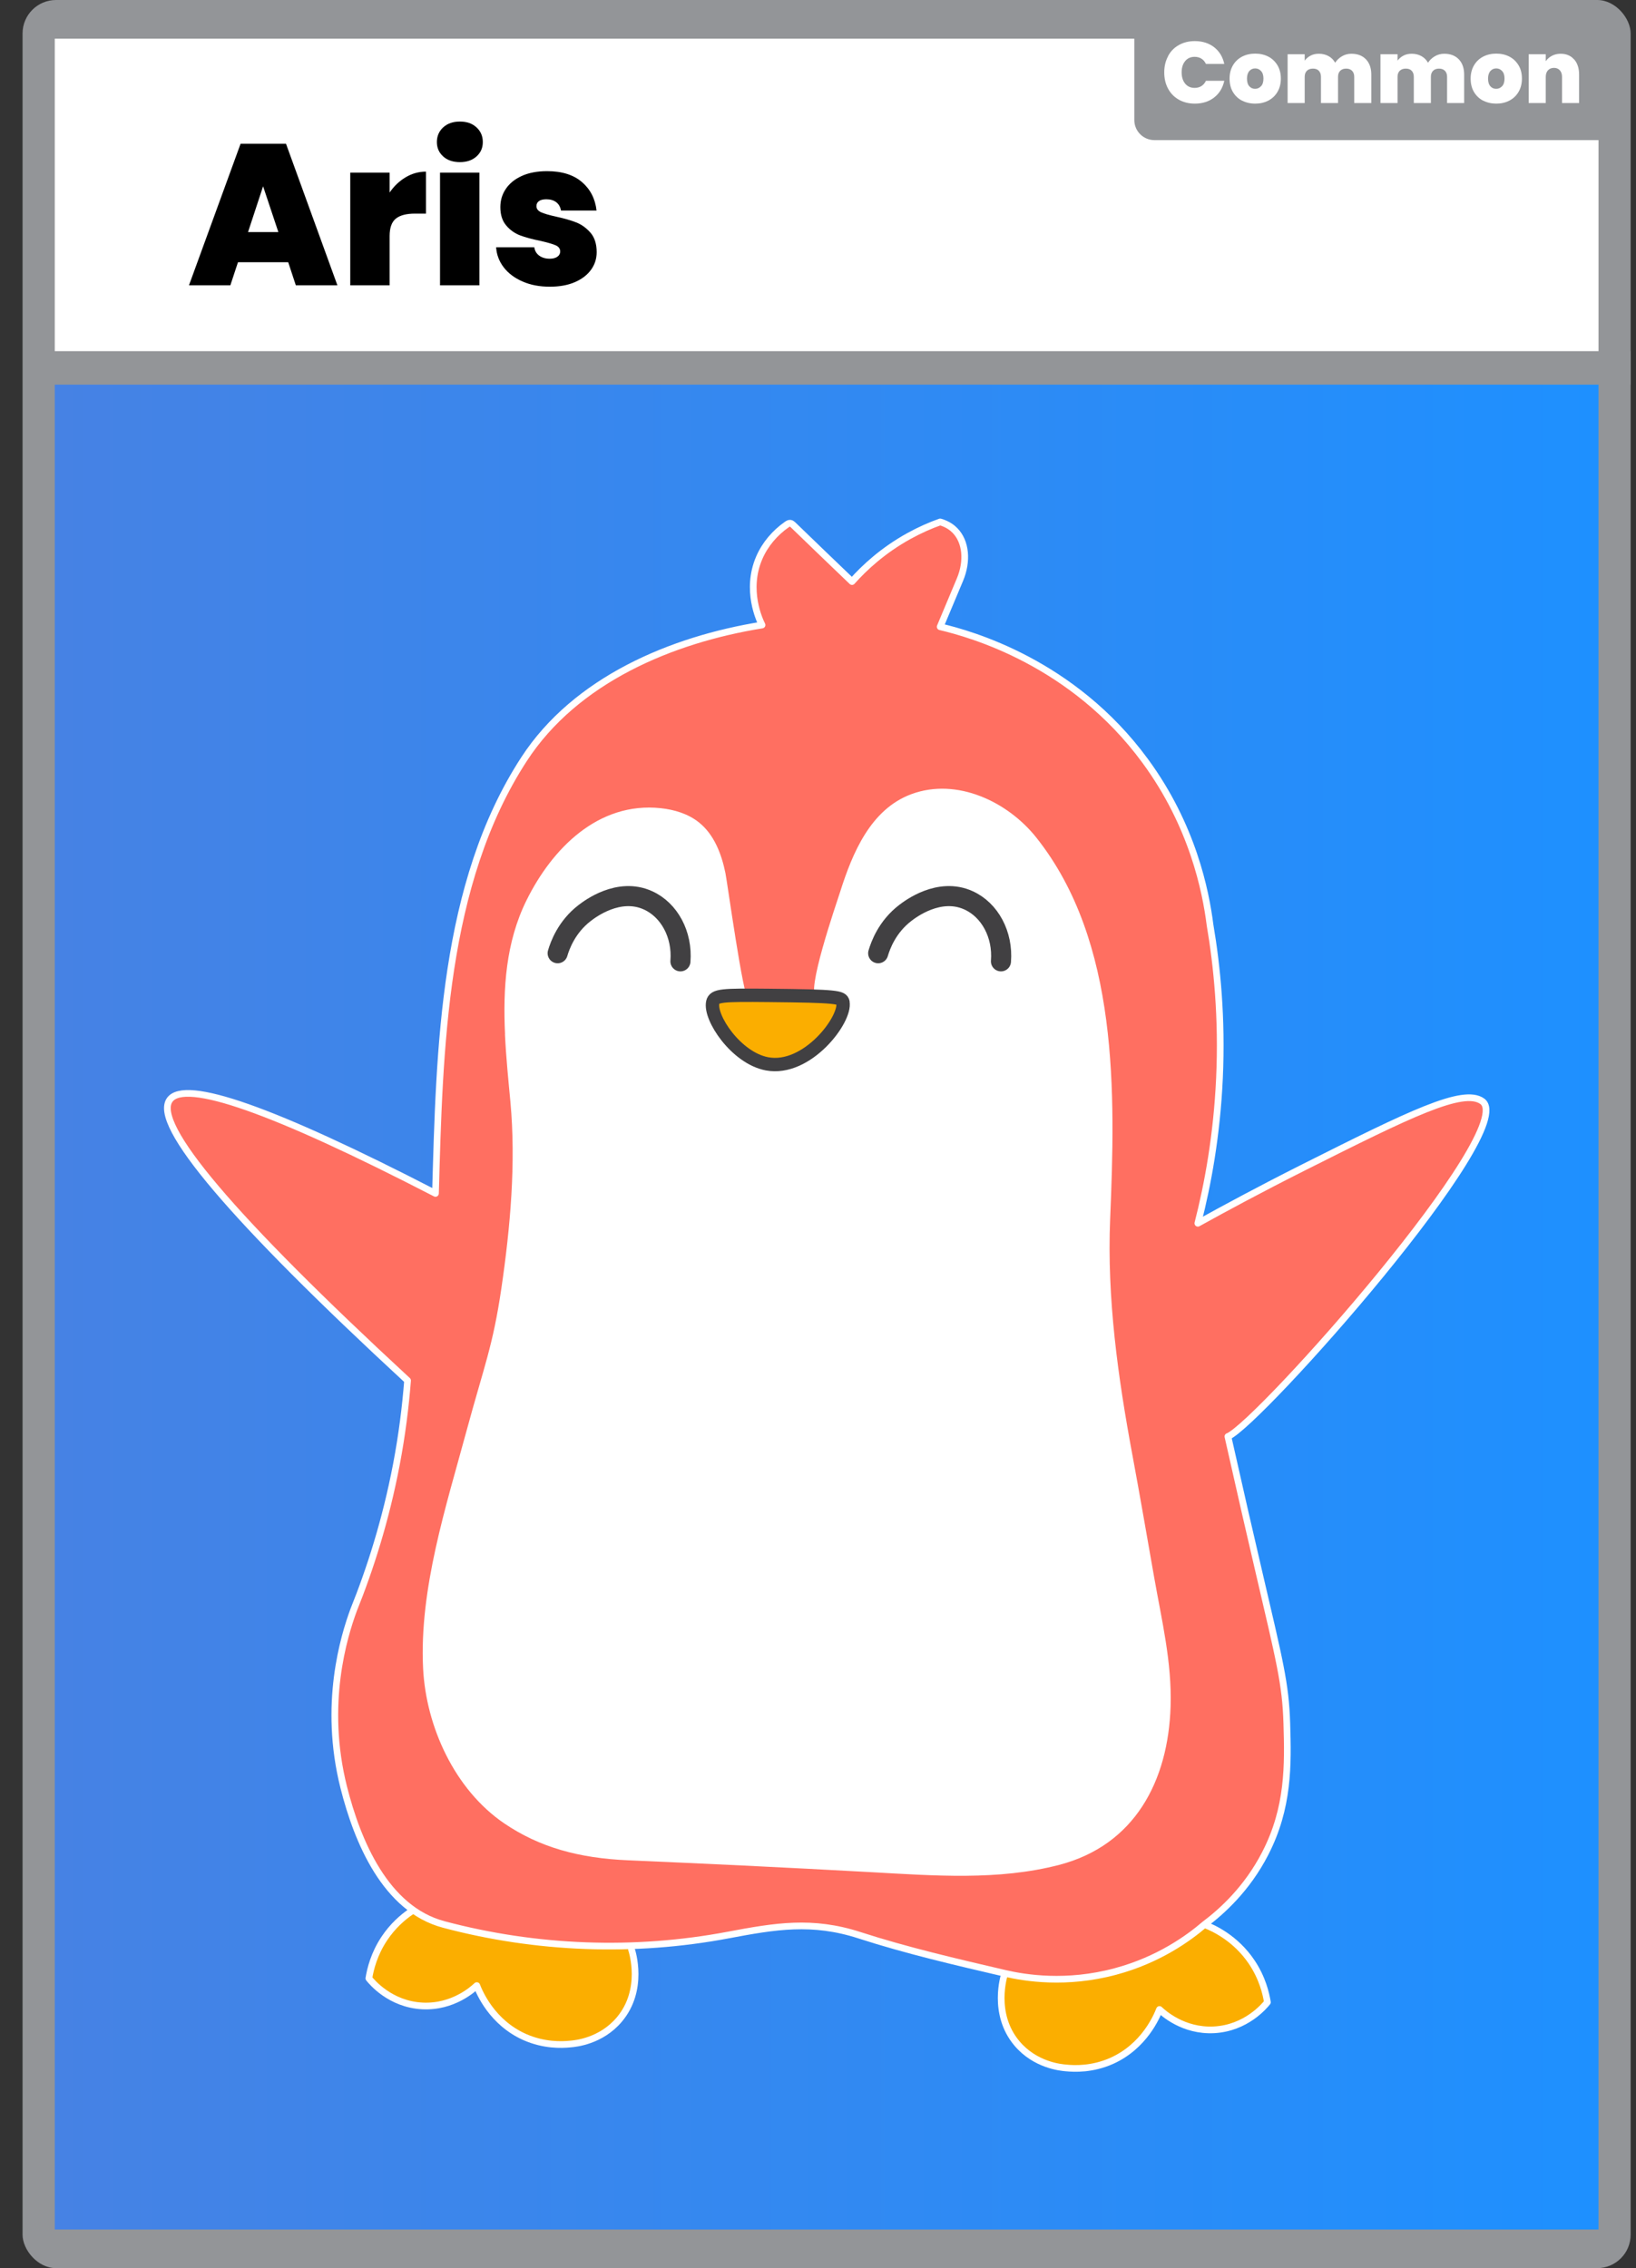 <?xml version="1.0" encoding="UTF-8"?>
<svg id="Outline" xmlns="http://www.w3.org/2000/svg" width="244.38" height="338.83" xmlns:xlink="http://www.w3.org/1999/xlink" viewBox="0 0 244.38 338.83">
  <rect x="0" y="0" width="244.38" height="338.83" fill="#333333" stroke="none"/>
  <defs>
    <style>
      .cls-1 {
        fill: #ff6f61;
      }

      .cls-1, .cls-2, .cls-3, .cls-4 {
        stroke-linecap: round;
        stroke-linejoin: round;
      }

      .cls-1, .cls-3 {
        stroke: #fff;
      }

      .cls-2 {
        stroke-width: 2px;
      }

      .cls-2, .cls-3 {
        fill: #fbae00;
      }

      .cls-2, .cls-4 {
        stroke: #414042;
      }

      .cls-5 {
        fill: #fff;
      }

      .cls-6 {
        stroke: #939598;
        stroke-miterlimit: 10;
        stroke-width: 5px;
      }

      .cls-6, .cls-4 {
        fill: none;
      }

      .cls-7 {
        fill: #939598;
      }

      .cls-4 {
        stroke-width: 3px;
      }

      .cls-8 {
        fill: url(#linear-gradient);
      }
    </style>
    <linearGradient id="linear-gradient" x1="8.18" y1="194.01" x2="238.78" y2="194.01" gradientUnits="userSpaceOnUse">
      <stop offset="0" stop-color="#4682e4"/>
      <stop offset="1" stop-color="#1e90ff"/>
    </linearGradient>
  </defs>
  <rect class="cls-7" x="3.37" width="240.21" height="338.83" rx="5" ry="5"/>
  <rect class="cls-8" x="8.18" y="54.96" width="230.6" height="278.1"/>
  <g>
    <path class="cls-3" d="M94.33,291.22c.11.31,1.93,6.01-1.81,10.46-2.73,3.25-6.55,3.61-7.32,3.67-1.34.14-3.94.22-6.79-1.03-4.91-2.17-6.79-6.67-7.19-7.7-.51.48-3.52,3.27-8.13,3.04-4.81-.25-7.57-3.59-7.99-4.12.22-1.37.77-3.66,2.35-6.01,2.41-3.58,5.71-5.08,7.05-5.6"/>
    <path class="cls-3" d="M150.09,294.79c-.11.31-1.93,6.01,1.81,10.46,2.73,3.25,6.55,3.61,7.32,3.67,1.34.14,3.94.22,6.79-1.03,4.91-2.17,6.79-6.67,7.19-7.7.51.48,3.52,3.27,8.13,3.04,4.81-.25,7.57-3.59,7.99-4.12-.22-1.37-.77-3.66-2.35-6.01-2.41-3.58-5.71-5.08-7.05-5.6"/>
    <path class="cls-1" d="M183.42,214.59c1.86,8.28,3.43,15.13,4.57,19.98,3.17,13.61,4.05,16.95,4.23,22.88.19,6.22.3,12.6-3.23,19.44-2.72,5.29-6.5,8.68-9.06,10.6-2.31,1.98-6.78,5.27-13.3,7.02-7.35,1.98-13.51.98-16.53.28-7.24-1.69-14.64-3.4-21.71-5.69s-12.57-1.36-19.62-.03c-14.04,2.65-28.68,2.1-42.49-1.58-8.68-2.31-12.89-12.37-14.94-20.51-3.12-12.4.06-22.6,1.48-26.46,2.42-6.01,4.78-13.3,6.39-21.74.85-4.47,1.37-8.68,1.67-12.55-26.28-24.29-38.12-38.27-35.53-41.92,2.26-3.19,15.49,1.47,39.7,13.97.61-21.51,1.1-46.23,13.23-64.87,7.7-11.84,22.01-17.86,35.55-20.04-.34-.68-2.51-5.2-.41-10.06.86-1.99,2.33-3.71,4.11-4.95.16-.11.33-.22.52-.2.17.02.31.15.44.27,2.91,2.83,5.85,5.63,8.78,8.45,1.86-2.09,4.65-4.68,8.53-6.82,1.64-.9,3.21-1.59,4.64-2.09,1.15.33,1.84.9,2.21,1.28,1.64,1.67,1.91,4.57.74,7.35-.98,2.35-1.97,4.69-2.95,7.03,4.53,1.07,19.81,5.29,30.63,20.05,7.09,9.66,9.04,19.44,9.68,24.5,1.04,6.11,1.82,13.89,1.41,22.88-.39,8.54-1.74,15.88-3.23,21.68,4.02-2.23,9.36-5.11,15.72-8.31,15.92-8,23.94-11.96,26.77-9.91,5.67,4.11-33.24,48-37.99,50.08Z"/>
    <path class="cls-5" d="M75.43,154.53c.16,3.38.5,6.75.81,10.04.85,9.19-.01,18.78-1.35,27.91-1.27,8.64-2.57,11.57-5.19,21.23-3.07,11.34-7.08,23.64-6.5,35.5.43,8.74,4.73,18.13,12.08,23.15,5.32,3.63,11.27,5.23,18.5,5.54,5.74.25,11.52.51,17.32.79,6.4.31,12.76.64,19.09.99,9.28.51,18.92,1.28,28.02-1.09,11.29-2.94,16.31-12.53,16.65-23.71.2-6.58-1.32-12.8-2.45-19.22-1.07-6.07-2.12-12.19-3.25-18.27-2.16-11.62-3.82-23.43-3.33-35.28.78-18.74,1.34-41.42-11.03-56.99-4.26-5.36-11.85-8.98-18.62-6.5-6.13,2.24-8.85,8.83-10.67,14.57-.55,1.72-5.32,15.5-3.5,15.75-2.26-.32-2.6.24-4.85-.08,0,0-5.27.28-5.41.28-.72,0-3.1-17.29-3.39-18.72-.58-2.84-1.68-5.74-3.94-7.55-1.61-1.3-3.68-1.92-5.74-2.14-9.32-.98-16.22,6.03-20.05,13.8-3.08,6.25-3.51,13.12-3.19,19.98Z"/>
    <path class="cls-4" d="M83.3,142.4c.34-1.15,1.33-3.94,4.05-6.02.72-.55,5.06-3.88,9.45-1.88,3.18,1.44,5.16,5.11,4.84,9.11"/>
    <path class="cls-4" d="M131.18,142.4c.34-1.15,1.33-3.94,4.05-6.02.72-.55,5.06-3.88,9.45-1.88,3.18,1.44,5.16,5.11,4.84,9.11"/>
    <path class="cls-2" d="M125.92,149.72c-.16-.77-.87-.92-11.02-1.02-7.05-.07-8.18-.02-8.43,1.02-.53,2.28,3.48,8.33,8.1,9.2,6,1.13,11.86-6.66,11.34-9.2Z"/>
  </g>
  <rect class="cls-5" x="8.18" y="5.78" width="230.6" height="49.18"/>
  <path class="cls-7" d="M169.44,5.17h70.57v15.76h-67.57c-1.66,0-3-1.34-3-3V5.17h0Z"/>
  <line class="cls-6" x1="5.96" y1="54.96" x2="243.59" y2="54.96"/>
  <g>
    <path d="M43.05,39.17h-7.5l-1.14,3.45h-6.18l7.71-21.15h6.78l7.68,21.15h-6.21l-1.14-3.45ZM41.58,34.67l-2.28-6.84-2.25,6.84h4.53Z"/>
    <path d="M60.6,26.48c.94-.56,1.95-.84,3.03-.84v6.27h-1.65c-1.28,0-2.23.25-2.85.75-.62.5-.93,1.37-.93,2.61v7.35h-5.88v-16.83h5.88v2.97c.66-.96,1.46-1.72,2.4-2.28Z"/>
    <path d="M66.2,23.37c-.63-.57-.94-1.28-.94-2.15s.31-1.61.94-2.19c.63-.58,1.46-.87,2.5-.87s1.85.29,2.48.87c.63.58.94,1.31.94,2.19s-.31,1.58-.94,2.15c-.63.57-1.46.85-2.48.85s-1.88-.28-2.5-.85ZM71.61,25.79v16.83h-5.88v-16.83h5.88Z"/>
    <path d="M78.08,42.06c-1.19-.51-2.13-1.21-2.82-2.1s-1.08-1.9-1.15-3.02h5.7c.08.54.33.96.75,1.26.42.3.94.45,1.56.45.48,0,.86-.1,1.14-.3.28-.2.42-.46.42-.78,0-.42-.23-.73-.69-.93-.46-.2-1.22-.42-2.28-.66-1.2-.24-2.2-.51-3-.81-.8-.3-1.5-.79-2.08-1.47-.59-.68-.89-1.6-.89-2.76,0-1,.27-1.91.81-2.71.54-.81,1.33-1.46,2.38-1.94,1.05-.48,2.31-.72,3.8-.72,2.2,0,3.93.54,5.19,1.62,1.26,1.08,1.99,2.5,2.19,4.26h-5.31c-.1-.54-.33-.95-.71-1.24s-.87-.44-1.48-.44c-.48,0-.85.09-1.1.27-.25.18-.38.43-.38.75,0,.4.23.7.69.92.46.21,1.2.42,2.22.65,1.22.26,2.23.55,3.04.87.81.32,1.52.84,2.13,1.54.61.71.92,1.68.92,2.9,0,.98-.28,1.86-.85,2.64-.57.78-1.38,1.4-2.43,1.85-1.05.45-2.29.67-3.71.67-1.52,0-2.88-.25-4.06-.77Z"/>
  </g>
  <g>
    <path class="cls-5" d="M174.48,8.38c.38-.71.91-1.26,1.61-1.65.69-.39,1.49-.59,2.39-.59,1.14,0,2.11.31,2.89.92.78.61,1.28,1.44,1.51,2.49h-2.74c-.17-.35-.39-.61-.68-.79s-.63-.27-1.01-.27c-.59,0-1.06.21-1.41.63-.35.42-.53.98-.53,1.68s.18,1.28.53,1.7.82.63,1.41.63c.38,0,.72-.09,1.01-.27.29-.18.52-.45.68-.79h2.74c-.23,1.05-.73,1.88-1.51,2.49-.78.61-1.74.92-2.89.92-.9,0-1.7-.2-2.39-.59s-1.23-.94-1.61-1.65c-.38-.71-.57-1.51-.57-2.42s.19-1.71.57-2.41Z"/>
    <path class="cls-5" d="M185.52,15.03c-.58-.3-1.03-.74-1.36-1.3-.33-.56-.49-1.23-.49-1.99s.17-1.41.5-1.98c.33-.56.79-1,1.37-1.3.58-.3,1.23-.45,1.96-.45s1.38.15,1.96.45c.58.3,1.03.74,1.37,1.3.33.56.5,1.22.5,1.98s-.17,1.42-.5,1.98c-.33.57-.79,1-1.37,1.31-.58.3-1.23.45-1.96.45s-1.38-.15-1.96-.45ZM188.37,12.88c.24-.26.36-.64.36-1.14s-.12-.87-.36-1.13c-.24-.26-.53-.39-.88-.39s-.64.13-.87.39c-.23.26-.35.64-.35,1.13s.11.88.34,1.14c.23.26.52.39.87.39s.65-.13.89-.4Z"/>
    <path class="cls-5" d="M204.05,8.87c.52.55.79,1.31.79,2.27v4.25h-2.55v-3.91c0-.39-.11-.69-.33-.91-.22-.22-.51-.32-.88-.32s-.67.11-.88.32c-.22.22-.33.52-.33.91v3.91h-2.55v-3.91c0-.39-.11-.69-.32-.91-.21-.22-.5-.32-.88-.32s-.68.11-.9.32c-.22.22-.33.52-.33.91v3.91h-2.55v-7.29h2.55v.96c.23-.31.52-.56.88-.75.36-.19.77-.28,1.24-.28.54,0,1.02.12,1.44.35.42.23.75.56.99.99.26-.4.6-.72,1.03-.97.42-.25.89-.37,1.4-.37.92,0,1.64.28,2.17.83Z"/>
    <path class="cls-5" d="M217.92,8.87c.52.55.79,1.31.79,2.27v4.25h-2.55v-3.91c0-.39-.11-.69-.33-.91-.22-.22-.51-.32-.88-.32s-.67.11-.88.32c-.22.22-.33.52-.33.91v3.91h-2.55v-3.91c0-.39-.11-.69-.32-.91-.21-.22-.5-.32-.88-.32s-.68.11-.9.32c-.22.22-.33.52-.33.91v3.91h-2.55v-7.29h2.55v.96c.23-.31.52-.56.88-.75.36-.19.77-.28,1.24-.28.54,0,1.02.12,1.44.35.42.23.75.56.99.99.26-.4.6-.72,1.03-.97.42-.25.89-.37,1.4-.37.92,0,1.64.28,2.17.83Z"/>
    <path class="cls-5" d="M221.53,15.03c-.58-.3-1.03-.74-1.36-1.3-.33-.56-.49-1.23-.49-1.99s.17-1.41.5-1.98c.33-.56.79-1,1.37-1.3.58-.3,1.23-.45,1.96-.45s1.38.15,1.96.45c.58.3,1.03.74,1.37,1.3s.5,1.22.5,1.98-.17,1.42-.5,1.98c-.33.57-.79,1-1.37,1.31-.58.3-1.24.45-1.96.45s-1.38-.15-1.96-.45ZM224.38,12.88c.24-.26.36-.64.36-1.14s-.12-.87-.36-1.13c-.24-.26-.53-.39-.88-.39s-.64.13-.87.39c-.23.26-.35.64-.35,1.13s.11.88.34,1.14c.22.26.52.39.87.39s.65-.13.89-.4Z"/>
    <path class="cls-5" d="M235.14,8.87c.49.56.74,1.32.74,2.27v4.25h-2.55v-3.91c0-.42-.11-.74-.33-.98s-.51-.36-.87-.36-.68.12-.9.36c-.22.24-.33.57-.33.98v3.91h-2.55v-7.29h2.55v1.04c.23-.33.53-.6.91-.8.38-.2.82-.31,1.31-.31.84,0,1.51.28,2,.84Z"/>
  </g>
</svg>